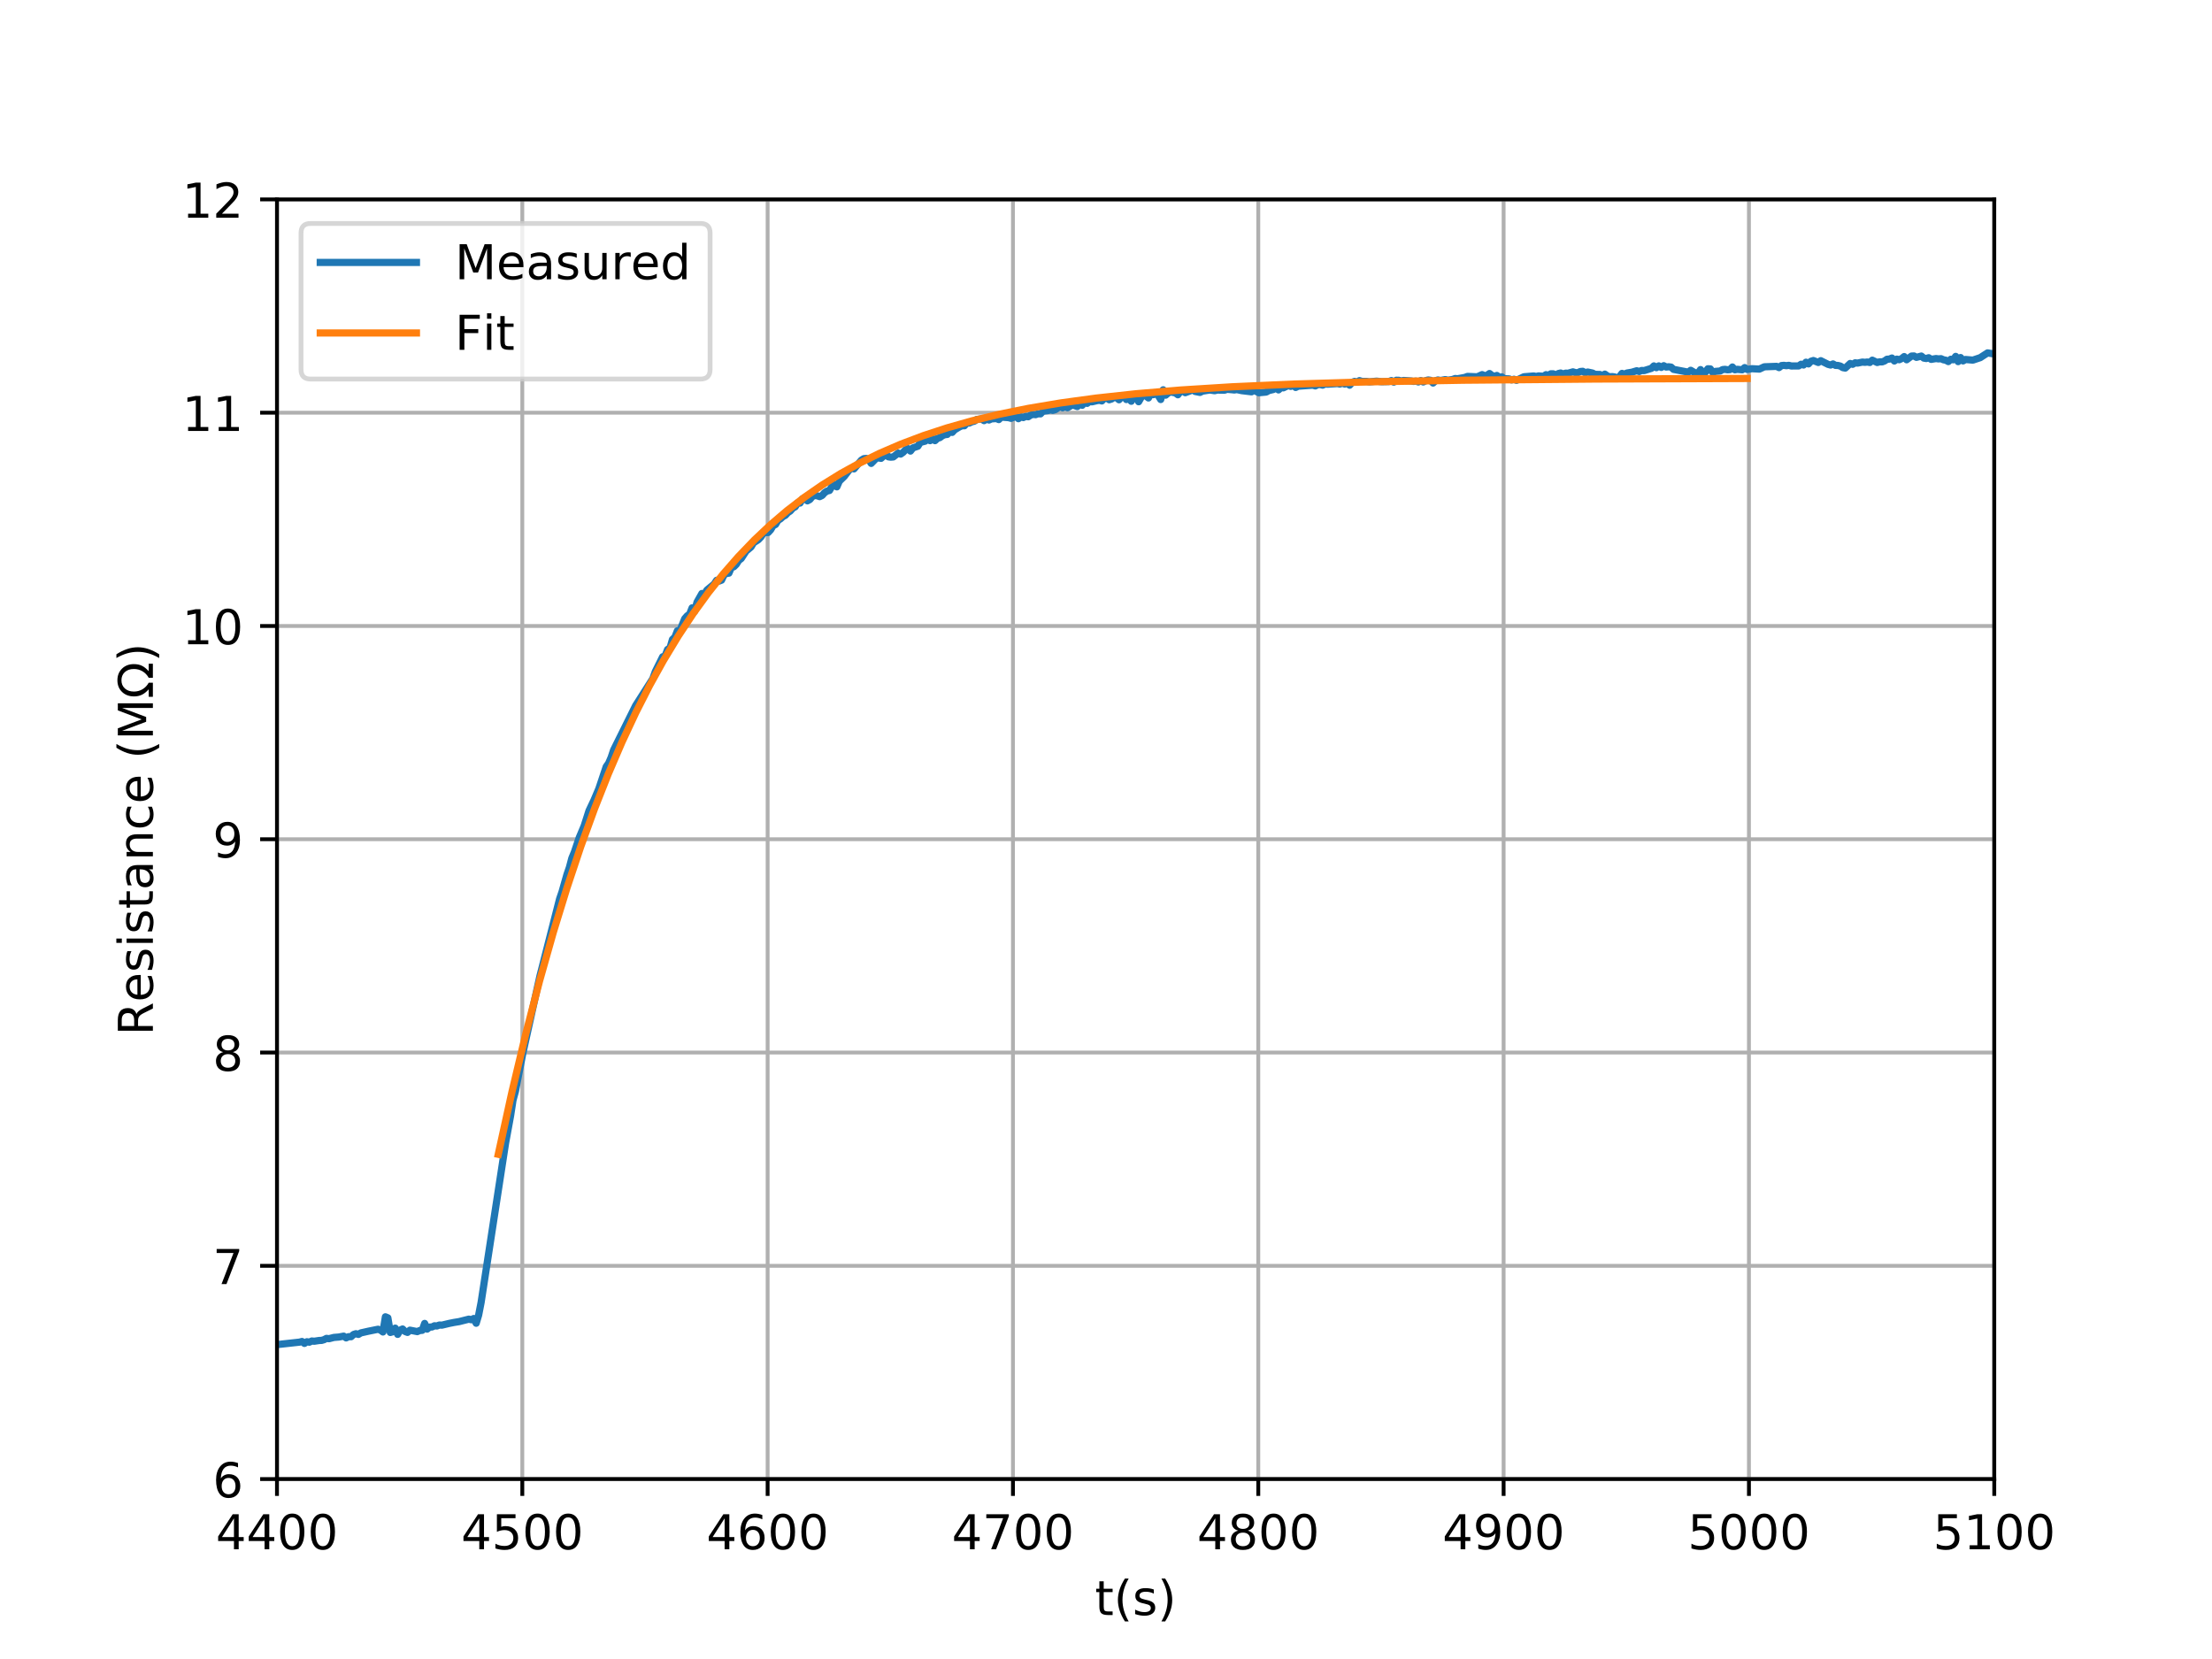 <?xml version="1.0" encoding="utf-8" standalone="no"?>
<!DOCTYPE svg PUBLIC "-//W3C//DTD SVG 1.1//EN"
  "http://www.w3.org/Graphics/SVG/1.1/DTD/svg11.dtd">
<!-- Created with matplotlib (http://matplotlib.org/) -->
<svg height="345pt" version="1.1" viewBox="0 0 460 345" width="460pt" xmlns="http://www.w3.org/2000/svg" xmlns:xlink="http://www.w3.org/1999/xlink">
 <defs>
  <style type="text/css">
*{stroke-linecap:butt;stroke-linejoin:round;}
  </style>
 </defs>
 <g id="figure_1">
  <g id="patch_1">
   <path d="M 0 345.6 
L 460.8 345.6 
L 460.8 0 
L 0 0 
z
" style="fill:#ffffff;"/>
  </g>
  <g id="axes_1">
   <g id="patch_2">
    <path d="M 57.6 307.584 
L 414.72 307.584 
L 414.72 41.472 
L 57.6 41.472 
z
" style="fill:#ffffff;"/>
   </g>
   <g id="matplotlib.axis_1">
    <g id="xtick_1">
     <g id="line2d_1">
      <path clip-path="url(#p91ff1c0650)" d="M 57.6 307.584 
L 57.6 41.472 
" style="fill:none;stroke:#b0b0b0;stroke-linecap:square;stroke-width:0.8;"/>
     </g>
     <g id="line2d_2">
      <defs>
       <path d="M 0 0 
L 0 3.5 
" id="me5a47a5770" style="stroke:#000000;stroke-width:0.8;"/>
      </defs>
      <g>
       <use style="stroke:#000000;stroke-width:0.8;" x="57.6" xlink:href="#me5a47a5770" y="307.584"/>
      </g>
     </g>
     <g id="text_1">
      <!-- 4400 -->
      <defs>
       <path d="M 37.797 64.312 
L 12.891 25.391 
L 37.797 25.391 
z
M 35.203 72.906 
L 47.609 72.906 
L 47.609 25.391 
L 58.016 25.391 
L 58.016 17.188 
L 47.609 17.188 
L 47.609 0 
L 37.797 0 
L 37.797 17.188 
L 4.891 17.188 
L 4.891 26.703 
z
" id="DejaVuSans-34"/>
       <path d="M 31.781 66.406 
Q 24.172 66.406 20.328 58.906 
Q 16.5 51.422 16.5 36.375 
Q 16.5 21.391 20.328 13.891 
Q 24.172 6.391 31.781 6.391 
Q 39.453 6.391 43.281 13.891 
Q 47.125 21.391 47.125 36.375 
Q 47.125 51.422 43.281 58.906 
Q 39.453 66.406 31.781 66.406 
z
M 31.781 74.219 
Q 44.047 74.219 50.516 64.516 
Q 56.984 54.828 56.984 36.375 
Q 56.984 17.969 50.516 8.266 
Q 44.047 -1.422 31.781 -1.422 
Q 19.531 -1.422 13.062 8.266 
Q 6.594 17.969 6.594 36.375 
Q 6.594 54.828 13.062 64.516 
Q 19.531 74.219 31.781 74.219 
z
" id="DejaVuSans-30"/>
      </defs>
      <g transform="translate(44.875 322.182)scale(0.1 -0.1)">
       <use xlink:href="#DejaVuSans-34"/>
       <use x="63.623" xlink:href="#DejaVuSans-34"/>
       <use x="127.246" xlink:href="#DejaVuSans-30"/>
       <use x="190.869" xlink:href="#DejaVuSans-30"/>
      </g>
     </g>
    </g>
    <g id="xtick_2">
     <g id="line2d_3">
      <path clip-path="url(#p91ff1c0650)" d="M 108.617 307.584 
L 108.617 41.472 
" style="fill:none;stroke:#b0b0b0;stroke-linecap:square;stroke-width:0.8;"/>
     </g>
     <g id="line2d_4">
      <g>
       <use style="stroke:#000000;stroke-width:0.8;" x="108.617" xlink:href="#me5a47a5770" y="307.584"/>
      </g>
     </g>
     <g id="text_2">
      <!-- 4500 -->
      <defs>
       <path d="M 10.797 72.906 
L 49.516 72.906 
L 49.516 64.594 
L 19.828 64.594 
L 19.828 46.734 
Q 21.969 47.469 24.109 47.828 
Q 26.266 48.188 28.422 48.188 
Q 40.625 48.188 47.75 41.5 
Q 54.891 34.812 54.891 23.391 
Q 54.891 11.625 47.562 5.094 
Q 40.234 -1.422 26.906 -1.422 
Q 22.312 -1.422 17.547 -0.641 
Q 12.797 0.141 7.719 1.703 
L 7.719 11.625 
Q 12.109 9.234 16.797 8.062 
Q 21.484 6.891 26.703 6.891 
Q 35.156 6.891 40.078 11.328 
Q 45.016 15.766 45.016 23.391 
Q 45.016 31 40.078 35.438 
Q 35.156 39.891 26.703 39.891 
Q 22.75 39.891 18.812 39.016 
Q 14.891 38.141 10.797 36.281 
z
" id="DejaVuSans-35"/>
      </defs>
      <g transform="translate(95.892 322.182)scale(0.1 -0.1)">
       <use xlink:href="#DejaVuSans-34"/>
       <use x="63.623" xlink:href="#DejaVuSans-35"/>
       <use x="127.246" xlink:href="#DejaVuSans-30"/>
       <use x="190.869" xlink:href="#DejaVuSans-30"/>
      </g>
     </g>
    </g>
    <g id="xtick_3">
     <g id="line2d_5">
      <path clip-path="url(#p91ff1c0650)" d="M 159.634 307.584 
L 159.634 41.472 
" style="fill:none;stroke:#b0b0b0;stroke-linecap:square;stroke-width:0.8;"/>
     </g>
     <g id="line2d_6">
      <g>
       <use style="stroke:#000000;stroke-width:0.8;" x="159.634" xlink:href="#me5a47a5770" y="307.584"/>
      </g>
     </g>
     <g id="text_3">
      <!-- 4600 -->
      <defs>
       <path d="M 33.016 40.375 
Q 26.375 40.375 22.484 35.828 
Q 18.609 31.297 18.609 23.391 
Q 18.609 15.531 22.484 10.953 
Q 26.375 6.391 33.016 6.391 
Q 39.656 6.391 43.531 10.953 
Q 47.406 15.531 47.406 23.391 
Q 47.406 31.297 43.531 35.828 
Q 39.656 40.375 33.016 40.375 
z
M 52.594 71.297 
L 52.594 62.312 
Q 48.875 64.062 45.094 64.984 
Q 41.312 65.922 37.594 65.922 
Q 27.828 65.922 22.672 59.328 
Q 17.531 52.734 16.797 39.406 
Q 19.672 43.656 24.016 45.922 
Q 28.375 48.188 33.594 48.188 
Q 44.578 48.188 50.953 41.516 
Q 57.328 34.859 57.328 23.391 
Q 57.328 12.156 50.688 5.359 
Q 44.047 -1.422 33.016 -1.422 
Q 20.359 -1.422 13.672 8.266 
Q 6.984 17.969 6.984 36.375 
Q 6.984 53.656 15.188 63.938 
Q 23.391 74.219 37.203 74.219 
Q 40.922 74.219 44.703 73.484 
Q 48.484 72.75 52.594 71.297 
z
" id="DejaVuSans-36"/>
      </defs>
      <g transform="translate(146.909 322.182)scale(0.1 -0.1)">
       <use xlink:href="#DejaVuSans-34"/>
       <use x="63.623" xlink:href="#DejaVuSans-36"/>
       <use x="127.246" xlink:href="#DejaVuSans-30"/>
       <use x="190.869" xlink:href="#DejaVuSans-30"/>
      </g>
     </g>
    </g>
    <g id="xtick_4">
     <g id="line2d_7">
      <path clip-path="url(#p91ff1c0650)" d="M 210.651 307.584 
L 210.651 41.472 
" style="fill:none;stroke:#b0b0b0;stroke-linecap:square;stroke-width:0.8;"/>
     </g>
     <g id="line2d_8">
      <g>
       <use style="stroke:#000000;stroke-width:0.8;" x="210.651" xlink:href="#me5a47a5770" y="307.584"/>
      </g>
     </g>
     <g id="text_4">
      <!-- 4700 -->
      <defs>
       <path d="M 8.203 72.906 
L 55.078 72.906 
L 55.078 68.703 
L 28.609 0 
L 18.312 0 
L 43.219 64.594 
L 8.203 64.594 
z
" id="DejaVuSans-37"/>
      </defs>
      <g transform="translate(197.926 322.182)scale(0.1 -0.1)">
       <use xlink:href="#DejaVuSans-34"/>
       <use x="63.623" xlink:href="#DejaVuSans-37"/>
       <use x="127.246" xlink:href="#DejaVuSans-30"/>
       <use x="190.869" xlink:href="#DejaVuSans-30"/>
      </g>
     </g>
    </g>
    <g id="xtick_5">
     <g id="line2d_9">
      <path clip-path="url(#p91ff1c0650)" d="M 261.669 307.584 
L 261.669 41.472 
" style="fill:none;stroke:#b0b0b0;stroke-linecap:square;stroke-width:0.8;"/>
     </g>
     <g id="line2d_10">
      <g>
       <use style="stroke:#000000;stroke-width:0.8;" x="261.669" xlink:href="#me5a47a5770" y="307.584"/>
      </g>
     </g>
     <g id="text_5">
      <!-- 4800 -->
      <defs>
       <path d="M 31.781 34.625 
Q 24.75 34.625 20.719 30.859 
Q 16.703 27.094 16.703 20.516 
Q 16.703 13.922 20.719 10.156 
Q 24.75 6.391 31.781 6.391 
Q 38.812 6.391 42.859 10.172 
Q 46.922 13.969 46.922 20.516 
Q 46.922 27.094 42.891 30.859 
Q 38.875 34.625 31.781 34.625 
z
M 21.922 38.812 
Q 15.578 40.375 12.031 44.719 
Q 8.5 49.078 8.5 55.328 
Q 8.5 64.062 14.719 69.141 
Q 20.953 74.219 31.781 74.219 
Q 42.672 74.219 48.875 69.141 
Q 55.078 64.062 55.078 55.328 
Q 55.078 49.078 51.531 44.719 
Q 48 40.375 41.703 38.812 
Q 48.828 37.156 52.797 32.312 
Q 56.781 27.484 56.781 20.516 
Q 56.781 9.906 50.312 4.234 
Q 43.844 -1.422 31.781 -1.422 
Q 19.734 -1.422 13.25 4.234 
Q 6.781 9.906 6.781 20.516 
Q 6.781 27.484 10.781 32.312 
Q 14.797 37.156 21.922 38.812 
z
M 18.312 54.391 
Q 18.312 48.734 21.844 45.562 
Q 25.391 42.391 31.781 42.391 
Q 38.141 42.391 41.719 45.562 
Q 45.312 48.734 45.312 54.391 
Q 45.312 60.062 41.719 63.234 
Q 38.141 66.406 31.781 66.406 
Q 25.391 66.406 21.844 63.234 
Q 18.312 60.062 18.312 54.391 
z
" id="DejaVuSans-38"/>
      </defs>
      <g transform="translate(248.944 322.182)scale(0.1 -0.1)">
       <use xlink:href="#DejaVuSans-34"/>
       <use x="63.623" xlink:href="#DejaVuSans-38"/>
       <use x="127.246" xlink:href="#DejaVuSans-30"/>
       <use x="190.869" xlink:href="#DejaVuSans-30"/>
      </g>
     </g>
    </g>
    <g id="xtick_6">
     <g id="line2d_11">
      <path clip-path="url(#p91ff1c0650)" d="M 312.686 307.584 
L 312.686 41.472 
" style="fill:none;stroke:#b0b0b0;stroke-linecap:square;stroke-width:0.8;"/>
     </g>
     <g id="line2d_12">
      <g>
       <use style="stroke:#000000;stroke-width:0.8;" x="312.686" xlink:href="#me5a47a5770" y="307.584"/>
      </g>
     </g>
     <g id="text_6">
      <!-- 4900 -->
      <defs>
       <path d="M 10.984 1.516 
L 10.984 10.5 
Q 14.703 8.734 18.5 7.812 
Q 22.312 6.891 25.984 6.891 
Q 35.75 6.891 40.891 13.453 
Q 46.047 20.016 46.781 33.406 
Q 43.953 29.203 39.594 26.953 
Q 35.25 24.703 29.984 24.703 
Q 19.047 24.703 12.672 31.312 
Q 6.297 37.938 6.297 49.422 
Q 6.297 60.641 12.938 67.422 
Q 19.578 74.219 30.609 74.219 
Q 43.266 74.219 49.922 64.516 
Q 56.594 54.828 56.594 36.375 
Q 56.594 19.141 48.406 8.859 
Q 40.234 -1.422 26.422 -1.422 
Q 22.703 -1.422 18.891 -0.688 
Q 15.094 0.047 10.984 1.516 
z
M 30.609 32.422 
Q 37.25 32.422 41.125 36.953 
Q 45.016 41.5 45.016 49.422 
Q 45.016 57.281 41.125 61.844 
Q 37.25 66.406 30.609 66.406 
Q 23.969 66.406 20.094 61.844 
Q 16.219 57.281 16.219 49.422 
Q 16.219 41.5 20.094 36.953 
Q 23.969 32.422 30.609 32.422 
z
" id="DejaVuSans-39"/>
      </defs>
      <g transform="translate(299.961 322.182)scale(0.1 -0.1)">
       <use xlink:href="#DejaVuSans-34"/>
       <use x="63.623" xlink:href="#DejaVuSans-39"/>
       <use x="127.246" xlink:href="#DejaVuSans-30"/>
       <use x="190.869" xlink:href="#DejaVuSans-30"/>
      </g>
     </g>
    </g>
    <g id="xtick_7">
     <g id="line2d_13">
      <path clip-path="url(#p91ff1c0650)" d="M 363.703 307.584 
L 363.703 41.472 
" style="fill:none;stroke:#b0b0b0;stroke-linecap:square;stroke-width:0.8;"/>
     </g>
     <g id="line2d_14">
      <g>
       <use style="stroke:#000000;stroke-width:0.8;" x="363.703" xlink:href="#me5a47a5770" y="307.584"/>
      </g>
     </g>
     <g id="text_7">
      <!-- 5000 -->
      <g transform="translate(350.978 322.182)scale(0.1 -0.1)">
       <use xlink:href="#DejaVuSans-35"/>
       <use x="63.623" xlink:href="#DejaVuSans-30"/>
       <use x="127.246" xlink:href="#DejaVuSans-30"/>
       <use x="190.869" xlink:href="#DejaVuSans-30"/>
      </g>
     </g>
    </g>
    <g id="xtick_8">
     <g id="line2d_15">
      <path clip-path="url(#p91ff1c0650)" d="M 414.72 307.584 
L 414.72 41.472 
" style="fill:none;stroke:#b0b0b0;stroke-linecap:square;stroke-width:0.8;"/>
     </g>
     <g id="line2d_16">
      <g>
       <use style="stroke:#000000;stroke-width:0.8;" x="414.72" xlink:href="#me5a47a5770" y="307.584"/>
      </g>
     </g>
     <g id="text_8">
      <!-- 5100 -->
      <defs>
       <path d="M 12.406 8.297 
L 28.516 8.297 
L 28.516 63.922 
L 10.984 60.406 
L 10.984 69.391 
L 28.422 72.906 
L 38.281 72.906 
L 38.281 8.297 
L 54.391 8.297 
L 54.391 0 
L 12.406 0 
z
" id="DejaVuSans-31"/>
      </defs>
      <g transform="translate(401.995 322.182)scale(0.1 -0.1)">
       <use xlink:href="#DejaVuSans-35"/>
       <use x="63.623" xlink:href="#DejaVuSans-31"/>
       <use x="127.246" xlink:href="#DejaVuSans-30"/>
       <use x="190.869" xlink:href="#DejaVuSans-30"/>
      </g>
     </g>
    </g>
    <g id="text_9">
     <!-- t(s) -->
     <defs>
      <path d="M 18.312 70.219 
L 18.312 54.688 
L 36.812 54.688 
L 36.812 47.703 
L 18.312 47.703 
L 18.312 18.016 
Q 18.312 11.328 20.141 9.422 
Q 21.969 7.516 27.594 7.516 
L 36.812 7.516 
L 36.812 0 
L 27.594 0 
Q 17.188 0 13.234 3.875 
Q 9.281 7.766 9.281 18.016 
L 9.281 47.703 
L 2.688 47.703 
L 2.688 54.688 
L 9.281 54.688 
L 9.281 70.219 
z
" id="DejaVuSans-74"/>
      <path d="M 31 75.875 
Q 24.469 64.656 21.281 53.656 
Q 18.109 42.672 18.109 31.391 
Q 18.109 20.125 21.312 9.062 
Q 24.516 -2 31 -13.188 
L 23.188 -13.188 
Q 15.875 -1.703 12.234 9.375 
Q 8.594 20.453 8.594 31.391 
Q 8.594 42.281 12.203 53.312 
Q 15.828 64.359 23.188 75.875 
z
" id="DejaVuSans-28"/>
      <path d="M 44.281 53.078 
L 44.281 44.578 
Q 40.484 46.531 36.375 47.5 
Q 32.281 48.484 27.875 48.484 
Q 21.188 48.484 17.844 46.438 
Q 14.5 44.391 14.5 40.281 
Q 14.5 37.156 16.891 35.375 
Q 19.281 33.594 26.516 31.984 
L 29.594 31.297 
Q 39.156 29.25 43.188 25.516 
Q 47.219 21.781 47.219 15.094 
Q 47.219 7.469 41.188 3.016 
Q 35.156 -1.422 24.609 -1.422 
Q 20.219 -1.422 15.453 -0.562 
Q 10.688 0.297 5.422 2 
L 5.422 11.281 
Q 10.406 8.688 15.234 7.391 
Q 20.062 6.109 24.812 6.109 
Q 31.156 6.109 34.562 8.281 
Q 37.984 10.453 37.984 14.406 
Q 37.984 18.062 35.516 20.016 
Q 33.062 21.969 24.703 23.781 
L 21.578 24.516 
Q 13.234 26.266 9.516 29.906 
Q 5.812 33.547 5.812 39.891 
Q 5.812 47.609 11.281 51.797 
Q 16.75 56 26.812 56 
Q 31.781 56 36.172 55.266 
Q 40.578 54.547 44.281 53.078 
z
" id="DejaVuSans-73"/>
      <path d="M 8.016 75.875 
L 15.828 75.875 
Q 23.141 64.359 26.781 53.312 
Q 30.422 42.281 30.422 31.391 
Q 30.422 20.453 26.781 9.375 
Q 23.141 -1.703 15.828 -13.188 
L 8.016 -13.188 
Q 14.5 -2 17.703 9.062 
Q 20.906 20.125 20.906 31.391 
Q 20.906 42.672 17.703 53.656 
Q 14.5 64.656 8.016 75.875 
z
" id="DejaVuSans-29"/>
     </defs>
     <g transform="translate(227.694 335.861)scale(0.1 -0.1)">
      <use xlink:href="#DejaVuSans-74"/>
      <use x="39.209" xlink:href="#DejaVuSans-28"/>
      <use x="78.223" xlink:href="#DejaVuSans-73"/>
      <use x="130.322" xlink:href="#DejaVuSans-29"/>
     </g>
    </g>
   </g>
   <g id="matplotlib.axis_2">
    <g id="ytick_1">
     <g id="line2d_17">
      <path clip-path="url(#p91ff1c0650)" d="M 57.6 307.584 
L 414.72 307.584 
" style="fill:none;stroke:#b0b0b0;stroke-linecap:square;stroke-width:0.8;"/>
     </g>
     <g id="line2d_18">
      <defs>
       <path d="M 0 0 
L -3.5 0 
" id="m6d693d5465" style="stroke:#000000;stroke-width:0.8;"/>
      </defs>
      <g>
       <use style="stroke:#000000;stroke-width:0.8;" x="57.6" xlink:href="#m6d693d5465" y="307.584"/>
      </g>
     </g>
     <g id="text_10">
      <!-- 6 -->
      <g transform="translate(44.237 311.383)scale(0.1 -0.1)">
       <use xlink:href="#DejaVuSans-36"/>
      </g>
     </g>
    </g>
    <g id="ytick_2">
     <g id="line2d_19">
      <path clip-path="url(#p91ff1c0650)" d="M 57.6 263.232 
L 414.72 263.232 
" style="fill:none;stroke:#b0b0b0;stroke-linecap:square;stroke-width:0.8;"/>
     </g>
     <g id="line2d_20">
      <g>
       <use style="stroke:#000000;stroke-width:0.8;" x="57.6" xlink:href="#m6d693d5465" y="263.232"/>
      </g>
     </g>
     <g id="text_11">
      <!-- 7 -->
      <g transform="translate(44.237 267.031)scale(0.1 -0.1)">
       <use xlink:href="#DejaVuSans-37"/>
      </g>
     </g>
    </g>
    <g id="ytick_3">
     <g id="line2d_21">
      <path clip-path="url(#p91ff1c0650)" d="M 57.6 218.88 
L 414.72 218.88 
" style="fill:none;stroke:#b0b0b0;stroke-linecap:square;stroke-width:0.8;"/>
     </g>
     <g id="line2d_22">
      <g>
       <use style="stroke:#000000;stroke-width:0.8;" x="57.6" xlink:href="#m6d693d5465" y="218.88"/>
      </g>
     </g>
     <g id="text_12">
      <!-- 8 -->
      <g transform="translate(44.237 222.679)scale(0.1 -0.1)">
       <use xlink:href="#DejaVuSans-38"/>
      </g>
     </g>
    </g>
    <g id="ytick_4">
     <g id="line2d_23">
      <path clip-path="url(#p91ff1c0650)" d="M 57.6 174.528 
L 414.72 174.528 
" style="fill:none;stroke:#b0b0b0;stroke-linecap:square;stroke-width:0.8;"/>
     </g>
     <g id="line2d_24">
      <g>
       <use style="stroke:#000000;stroke-width:0.8;" x="57.6" xlink:href="#m6d693d5465" y="174.528"/>
      </g>
     </g>
     <g id="text_13">
      <!-- 9 -->
      <g transform="translate(44.237 178.327)scale(0.1 -0.1)">
       <use xlink:href="#DejaVuSans-39"/>
      </g>
     </g>
    </g>
    <g id="ytick_5">
     <g id="line2d_25">
      <path clip-path="url(#p91ff1c0650)" d="M 57.6 130.176 
L 414.72 130.176 
" style="fill:none;stroke:#b0b0b0;stroke-linecap:square;stroke-width:0.8;"/>
     </g>
     <g id="line2d_26">
      <g>
       <use style="stroke:#000000;stroke-width:0.8;" x="57.6" xlink:href="#m6d693d5465" y="130.176"/>
      </g>
     </g>
     <g id="text_14">
      <!-- 10 -->
      <g transform="translate(37.875 133.975)scale(0.1 -0.1)">
       <use xlink:href="#DejaVuSans-31"/>
       <use x="63.623" xlink:href="#DejaVuSans-30"/>
      </g>
     </g>
    </g>
    <g id="ytick_6">
     <g id="line2d_27">
      <path clip-path="url(#p91ff1c0650)" d="M 57.6 85.824 
L 414.72 85.824 
" style="fill:none;stroke:#b0b0b0;stroke-linecap:square;stroke-width:0.8;"/>
     </g>
     <g id="line2d_28">
      <g>
       <use style="stroke:#000000;stroke-width:0.8;" x="57.6" xlink:href="#m6d693d5465" y="85.824"/>
      </g>
     </g>
     <g id="text_15">
      <!-- 11 -->
      <g transform="translate(37.875 89.623)scale(0.1 -0.1)">
       <use xlink:href="#DejaVuSans-31"/>
       <use x="63.623" xlink:href="#DejaVuSans-31"/>
      </g>
     </g>
    </g>
    <g id="ytick_7">
     <g id="line2d_29">
      <path clip-path="url(#p91ff1c0650)" d="M 57.6 41.472 
L 414.72 41.472 
" style="fill:none;stroke:#b0b0b0;stroke-linecap:square;stroke-width:0.8;"/>
     </g>
     <g id="line2d_30">
      <g>
       <use style="stroke:#000000;stroke-width:0.8;" x="57.6" xlink:href="#m6d693d5465" y="41.472"/>
      </g>
     </g>
     <g id="text_16">
      <!-- 12 -->
      <defs>
       <path d="M 19.188 8.297 
L 53.609 8.297 
L 53.609 0 
L 7.328 0 
L 7.328 8.297 
Q 12.938 14.109 22.625 23.891 
Q 32.328 33.688 34.812 36.531 
Q 39.547 41.844 41.422 45.531 
Q 43.312 49.219 43.312 52.781 
Q 43.312 58.594 39.234 62.25 
Q 35.156 65.922 28.609 65.922 
Q 23.969 65.922 18.812 64.312 
Q 13.672 62.703 7.812 59.422 
L 7.812 69.391 
Q 13.766 71.781 18.938 73 
Q 24.125 74.219 28.422 74.219 
Q 39.75 74.219 46.484 68.547 
Q 53.219 62.891 53.219 53.422 
Q 53.219 48.922 51.531 44.891 
Q 49.859 40.875 45.406 35.406 
Q 44.188 33.984 37.641 27.219 
Q 31.109 20.453 19.188 8.297 
z
" id="DejaVuSans-32"/>
      </defs>
      <g transform="translate(37.875 45.271)scale(0.1 -0.1)">
       <use xlink:href="#DejaVuSans-31"/>
       <use x="63.623" xlink:href="#DejaVuSans-32"/>
      </g>
     </g>
    </g>
    <g id="text_17">
     <!-- Resistance (M$\Omega$) -->
     <defs>
      <path d="M 44.391 34.188 
Q 47.562 33.109 50.562 29.594 
Q 53.562 26.078 56.594 19.922 
L 66.609 0 
L 56 0 
L 46.688 18.703 
Q 43.062 26.031 39.672 28.422 
Q 36.281 30.812 30.422 30.812 
L 19.672 30.812 
L 19.672 0 
L 9.812 0 
L 9.812 72.906 
L 32.078 72.906 
Q 44.578 72.906 50.734 67.672 
Q 56.891 62.453 56.891 51.906 
Q 56.891 45.016 53.688 40.469 
Q 50.484 35.938 44.391 34.188 
z
M 19.672 64.797 
L 19.672 38.922 
L 32.078 38.922 
Q 39.203 38.922 42.844 42.219 
Q 46.484 45.516 46.484 51.906 
Q 46.484 58.297 42.844 61.547 
Q 39.203 64.797 32.078 64.797 
z
" id="DejaVuSans-52"/>
      <path d="M 56.203 29.594 
L 56.203 25.203 
L 14.891 25.203 
Q 15.484 15.922 20.484 11.062 
Q 25.484 6.203 34.422 6.203 
Q 39.594 6.203 44.453 7.469 
Q 49.312 8.734 54.109 11.281 
L 54.109 2.781 
Q 49.266 0.734 44.188 -0.344 
Q 39.109 -1.422 33.891 -1.422 
Q 20.797 -1.422 13.156 6.188 
Q 5.516 13.812 5.516 26.812 
Q 5.516 40.234 12.766 48.109 
Q 20.016 56 32.328 56 
Q 43.359 56 49.781 48.891 
Q 56.203 41.797 56.203 29.594 
z
M 47.219 32.234 
Q 47.125 39.594 43.094 43.984 
Q 39.062 48.391 32.422 48.391 
Q 24.906 48.391 20.391 44.141 
Q 15.875 39.891 15.188 32.172 
z
" id="DejaVuSans-65"/>
      <path d="M 9.422 54.688 
L 18.406 54.688 
L 18.406 0 
L 9.422 0 
z
M 9.422 75.984 
L 18.406 75.984 
L 18.406 64.594 
L 9.422 64.594 
z
" id="DejaVuSans-69"/>
      <path d="M 34.281 27.484 
Q 23.391 27.484 19.188 25 
Q 14.984 22.516 14.984 16.5 
Q 14.984 11.719 18.141 8.906 
Q 21.297 6.109 26.703 6.109 
Q 34.188 6.109 38.703 11.406 
Q 43.219 16.703 43.219 25.484 
L 43.219 27.484 
z
M 52.203 31.203 
L 52.203 0 
L 43.219 0 
L 43.219 8.297 
Q 40.141 3.328 35.547 0.953 
Q 30.953 -1.422 24.312 -1.422 
Q 15.922 -1.422 10.953 3.297 
Q 6 8.016 6 15.922 
Q 6 25.141 12.172 29.828 
Q 18.359 34.516 30.609 34.516 
L 43.219 34.516 
L 43.219 35.406 
Q 43.219 41.609 39.141 45 
Q 35.062 48.391 27.688 48.391 
Q 23 48.391 18.547 47.266 
Q 14.109 46.141 10.016 43.891 
L 10.016 52.203 
Q 14.938 54.109 19.578 55.047 
Q 24.219 56 28.609 56 
Q 40.484 56 46.344 49.844 
Q 52.203 43.703 52.203 31.203 
z
" id="DejaVuSans-61"/>
      <path d="M 54.891 33.016 
L 54.891 0 
L 45.906 0 
L 45.906 32.719 
Q 45.906 40.484 42.875 44.328 
Q 39.844 48.188 33.797 48.188 
Q 26.516 48.188 22.312 43.547 
Q 18.109 38.922 18.109 30.906 
L 18.109 0 
L 9.078 0 
L 9.078 54.688 
L 18.109 54.688 
L 18.109 46.188 
Q 21.344 51.125 25.703 53.562 
Q 30.078 56 35.797 56 
Q 45.219 56 50.047 50.172 
Q 54.891 44.344 54.891 33.016 
z
" id="DejaVuSans-6e"/>
      <path d="M 48.781 52.594 
L 48.781 44.188 
Q 44.969 46.297 41.141 47.344 
Q 37.312 48.391 33.406 48.391 
Q 24.656 48.391 19.812 42.844 
Q 14.984 37.312 14.984 27.297 
Q 14.984 17.281 19.812 11.734 
Q 24.656 6.203 33.406 6.203 
Q 37.312 6.203 41.141 7.25 
Q 44.969 8.297 48.781 10.406 
L 48.781 2.094 
Q 45.016 0.344 40.984 -0.531 
Q 36.969 -1.422 32.422 -1.422 
Q 20.062 -1.422 12.781 6.344 
Q 5.516 14.109 5.516 27.297 
Q 5.516 40.672 12.859 48.328 
Q 20.219 56 33.016 56 
Q 37.156 56 41.109 55.141 
Q 45.062 54.297 48.781 52.594 
z
" id="DejaVuSans-63"/>
      <path id="DejaVuSans-20"/>
      <path d="M 9.812 72.906 
L 24.516 72.906 
L 43.109 23.297 
L 61.812 72.906 
L 76.516 72.906 
L 76.516 0 
L 66.891 0 
L 66.891 64.016 
L 48.094 14.016 
L 38.188 14.016 
L 19.391 64.016 
L 19.391 0 
L 9.812 0 
z
" id="DejaVuSans-4d"/>
      <path d="M 72.609 8.688 
L 72.609 0 
L 43.312 0 
L 43.312 8.688 
Q 51.953 13.422 56.781 21.531 
Q 61.625 29.641 61.625 39.5 
Q 61.625 51.219 55.172 58.297 
Q 48.734 65.375 38.188 65.375 
Q 27.641 65.375 21.172 58.266 
Q 14.703 51.172 14.703 39.5 
Q 14.703 29.641 19.531 21.531 
Q 24.422 13.422 33.109 8.688 
L 33.109 0 
L 3.812 0 
L 3.812 8.688 
L 19.391 8.688 
Q 11.672 15.484 8.109 22.75 
Q 4.594 30.031 4.594 39.016 
Q 4.594 54.547 13.969 64.156 
Q 23.297 73.781 38.188 73.781 
Q 52.984 73.781 62.406 64.156 
Q 71.781 54.594 71.781 39.5 
Q 71.781 30.031 68.312 22.797 
Q 64.844 15.578 56.984 8.688 
z
" id="DejaVuSans-3a9"/>
     </defs>
     <g transform="translate(31.795 215.328)rotate(-90)scale(0.1 -0.1)">
      <use transform="translate(0 0.016)" xlink:href="#DejaVuSans-52"/>
      <use transform="translate(69.482 0.016)" xlink:href="#DejaVuSans-65"/>
      <use transform="translate(131.006 0.016)" xlink:href="#DejaVuSans-73"/>
      <use transform="translate(183.105 0.016)" xlink:href="#DejaVuSans-69"/>
      <use transform="translate(210.889 0.016)" xlink:href="#DejaVuSans-73"/>
      <use transform="translate(262.988 0.016)" xlink:href="#DejaVuSans-74"/>
      <use transform="translate(302.197 0.016)" xlink:href="#DejaVuSans-61"/>
      <use transform="translate(363.477 0.016)" xlink:href="#DejaVuSans-6e"/>
      <use transform="translate(426.855 0.016)" xlink:href="#DejaVuSans-63"/>
      <use transform="translate(481.836 0.016)" xlink:href="#DejaVuSans-65"/>
      <use transform="translate(543.359 0.016)" xlink:href="#DejaVuSans-20"/>
      <use transform="translate(575.146 0.016)" xlink:href="#DejaVuSans-28"/>
      <use transform="translate(614.16 0.016)" xlink:href="#DejaVuSans-4d"/>
      <use transform="translate(700.439 0.016)" xlink:href="#DejaVuSans-3a9"/>
      <use transform="translate(776.855 0.016)" xlink:href="#DejaVuSans-29"/>
     </g>
    </g>
   </g>
   <g id="line2d_31">
    <path clip-path="url(#p91ff1c0650)" d="M 57.187 279.666 
L 62.289 279.105 
L 62.799 278.971 
L 63.31 279.369 
L 63.82 279.02 
L 64.33 279.114 
L 64.84 278.871 
L 65.351 278.919 
L 66.371 278.763 
L 66.881 278.744 
L 67.391 278.592 
L 67.902 278.323 
L 68.412 278.395 
L 69.432 278.128 
L 70.453 278.046 
L 71.473 277.857 
L 71.983 278.221 
L 72.494 277.972 
L 73.004 277.981 
L 73.514 277.519 
L 74.024 277.355 
L 74.535 277.497 
L 75.045 277.186 
L 76.575 276.842 
L 78.616 276.427 
L 79.127 276.611 
L 79.637 276.991 
L 80.147 273.839 
L 80.657 274.058 
L 81.167 277.095 
L 81.678 276.942 
L 82.188 276.195 
L 82.698 277.49 
L 83.208 276.604 
L 83.719 276.373 
L 84.229 276.893 
L 84.739 277.081 
L 85.249 276.619 
L 86.78 276.917 
L 87.29 276.688 
L 87.8 276.649 
L 88.311 275.217 
L 88.821 276.398 
L 89.331 275.976 
L 89.841 275.956 
L 90.351 275.707 
L 90.862 275.744 
L 91.372 275.544 
L 91.882 275.577 
L 93.413 275.211 
L 94.433 275.006 
L 95.454 274.843 
L 97.495 274.329 
L 98.005 274.449 
L 98.515 274.192 
L 99.025 275.175 
L 99.535 273.486 
L 100.046 270.865 
L 105.148 237.643 
L 106.168 232.09 
L 106.679 228.796 
L 107.189 226.912 
L 108.719 219.059 
L 112.291 202.939 
L 116.373 186.933 
L 116.883 185.444 
L 117.903 181.859 
L 118.414 180.371 
L 118.924 178.452 
L 119.434 177.228 
L 120.455 174.19 
L 121.475 171.763 
L 122.495 168.574 
L 123.516 166.415 
L 124.538 164.004 
L 126.069 159.427 
L 126.579 158.702 
L 127.09 157.513 
L 127.6 155.983 
L 132.192 146.721 
L 135.763 141.115 
L 136.274 139.67 
L 137.804 136.585 
L 138.314 136.405 
L 138.825 135.066 
L 139.335 134.735 
L 139.845 132.973 
L 140.355 132.497 
L 140.866 131.17 
L 141.376 131.186 
L 142.396 128.658 
L 142.906 128.076 
L 143.417 127.706 
L 143.927 126.406 
L 144.438 127.16 
L 144.948 125.222 
L 145.968 123.42 
L 146.478 123.669 
L 146.989 122.729 
L 148.519 121.464 
L 149.03 120.679 
L 149.54 120.838 
L 150.05 120.646 
L 150.56 119.573 
L 151.07 119.254 
L 151.581 119.191 
L 152.091 118.022 
L 152.601 117.86 
L 153.111 117.366 
L 153.622 116.543 
L 154.132 116.166 
L 155.152 114.602 
L 156.173 113.753 
L 156.683 112.891 
L 157.703 112.232 
L 158.214 111.701 
L 158.724 110.909 
L 159.234 110.745 
L 159.744 110.739 
L 160.254 110.188 
L 160.765 109.323 
L 161.275 109.069 
L 161.785 108.217 
L 162.295 107.897 
L 162.806 107.433 
L 163.316 107.167 
L 163.826 106.605 
L 164.336 106.267 
L 164.846 105.683 
L 165.357 105.399 
L 165.867 104.587 
L 166.377 104.613 
L 166.887 103.718 
L 167.398 103.672 
L 167.908 104.153 
L 168.418 103.879 
L 168.928 103.241 
L 169.439 103.04 
L 169.949 103.099 
L 170.459 103.277 
L 170.969 103.032 
L 171.479 102.458 
L 171.99 102.121 
L 172.5 101.995 
L 173.01 101.116 
L 173.52 100.775 
L 174.031 101.243 
L 174.541 100.063 
L 175.561 99.078 
L 176.582 97.752 
L 177.092 97.35 
L 177.602 97.507 
L 178.623 96.285 
L 179.133 95.694 
L 179.643 95.384 
L 180.153 95.334 
L 180.663 95.582 
L 181.174 96.366 
L 182.194 95.324 
L 182.704 95.221 
L 183.215 95.319 
L 184.235 94.42 
L 184.746 94.999 
L 185.256 95.07 
L 185.766 95.024 
L 186.787 94.214 
L 187.297 94.429 
L 187.807 94.07 
L 188.317 93.529 
L 188.827 93.287 
L 189.338 93.801 
L 189.848 93.139 
L 190.868 92.799 
L 191.379 92.002 
L 192.399 91.741 
L 192.909 91.272 
L 193.419 91.638 
L 193.93 91.134 
L 194.44 91.636 
L 194.95 91.158 
L 195.46 91.001 
L 195.971 90.61 
L 196.481 90.398 
L 196.991 90.344 
L 197.501 89.776 
L 198.011 89.921 
L 198.522 89.378 
L 199.542 88.768 
L 200.052 88.544 
L 200.563 88.536 
L 201.073 87.935 
L 201.583 87.968 
L 202.093 87.713 
L 202.603 87.595 
L 203.114 87.233 
L 204.134 87.123 
L 204.644 87.474 
L 205.155 87.131 
L 205.665 87.346 
L 206.175 87.111 
L 207.195 87.038 
L 207.706 87.252 
L 208.216 86.747 
L 209.747 86.852 
L 210.257 86.996 
L 211.277 86.578 
L 211.787 87.066 
L 212.298 86.69 
L 212.808 86.832 
L 213.318 86.588 
L 213.828 86.663 
L 214.339 86.325 
L 214.849 86.175 
L 215.359 86.233 
L 215.869 86.042 
L 216.379 86.065 
L 216.89 85.515 
L 217.91 85.39 
L 218.42 85.228 
L 218.931 85.337 
L 219.441 85.195 
L 220.461 84.519 
L 220.971 84.804 
L 221.482 84.561 
L 221.992 84.791 
L 223.012 84.197 
L 224.033 84.546 
L 224.543 83.908 
L 225.053 84.282 
L 225.563 83.582 
L 226.074 83.886 
L 226.584 83.509 
L 227.094 83.56 
L 228.115 83.315 
L 228.625 83.238 
L 229.135 83.376 
L 229.645 82.834 
L 230.155 82.761 
L 230.666 83.128 
L 231.176 82.968 
L 231.686 82.577 
L 232.196 82.71 
L 232.707 83.131 
L 233.217 82.555 
L 233.727 82.379 
L 234.237 83.086 
L 234.747 82.727 
L 235.258 83.446 
L 235.768 82.298 
L 236.278 82.337 
L 236.788 83.543 
L 237.299 82.664 
L 237.809 82.097 
L 238.319 82.353 
L 238.829 82.759 
L 239.339 81.842 
L 239.85 82.071 
L 240.36 81.856 
L 240.87 82.261 
L 241.38 83.082 
L 241.891 81.065 
L 242.401 82.177 
L 242.911 81.746 
L 243.421 81.494 
L 244.442 81.715 
L 244.952 82.095 
L 245.462 81.401 
L 245.972 81.305 
L 246.483 81.661 
L 247.503 81.287 
L 248.013 80.97 
L 248.523 81.403 
L 249.544 81.604 
L 250.054 81.344 
L 251.585 81.101 
L 252.605 81.253 
L 253.115 81.115 
L 254.646 81.145 
L 255.156 80.958 
L 256.177 81.044 
L 256.687 81.098 
L 257.197 81.012 
L 258.218 81.233 
L 260.259 81.481 
L 260.769 81.145 
L 261.789 81.672 
L 263.32 81.529 
L 263.831 81.232 
L 264.851 80.985 
L 265.361 80.598 
L 265.872 81.082 
L 266.382 80.62 
L 266.892 80.651 
L 267.912 80.156 
L 268.423 80.354 
L 268.933 80.075 
L 269.443 80.574 
L 269.953 80.315 
L 273.015 80.097 
L 273.525 80.255 
L 274.035 79.994 
L 274.545 79.968 
L 275.056 80.095 
L 275.566 79.852 
L 276.076 79.896 
L 277.607 79.802 
L 278.117 79.759 
L 278.627 79.869 
L 279.137 79.683 
L 279.648 79.87 
L 280.158 79.68 
L 280.668 80.1 
L 281.178 79.517 
L 281.688 79.313 
L 282.199 79.481 
L 282.709 79.155 
L 283.219 79.316 
L 284.24 79.323 
L 284.75 79.413 
L 285.77 79.312 
L 286.28 79.264 
L 287.301 79.381 
L 288.832 79.345 
L 289.342 79.14 
L 289.852 79.463 
L 290.362 79.077 
L 290.872 79.084 
L 291.383 79.221 
L 291.893 79.118 
L 293.424 79.215 
L 293.934 79.32 
L 294.444 79.249 
L 294.954 79.428 
L 295.464 79.146 
L 295.975 79.435 
L 296.485 79.156 
L 296.995 79.013 
L 297.505 79.091 
L 298.016 79.651 
L 298.526 79.166 
L 299.037 79.015 
L 299.547 79.124 
L 300.567 78.938 
L 301.077 79.073 
L 302.098 78.907 
L 302.608 78.717 
L 303.118 78.762 
L 304.649 78.481 
L 305.159 78.276 
L 307.2 78.361 
L 308.221 77.903 
L 308.731 78.123 
L 309.241 78.044 
L 309.751 77.677 
L 310.261 78.074 
L 310.772 78.254 
L 311.282 78.079 
L 311.793 78.472 
L 312.304 78.368 
L 312.814 78.753 
L 313.836 78.79 
L 314.346 79.003 
L 314.856 78.866 
L 315.367 79.089 
L 316.898 78.355 
L 318.939 78.187 
L 319.449 78.293 
L 319.959 78.173 
L 320.98 78.257 
L 321.49 77.916 
L 322 78.057 
L 322.511 77.737 
L 323.021 77.74 
L 323.531 78.038 
L 324.042 77.688 
L 324.552 77.569 
L 325.062 77.785 
L 325.572 77.598 
L 326.082 77.618 
L 327.103 77.331 
L 327.613 77.49 
L 328.124 77.51 
L 328.634 77.257 
L 329.144 77.217 
L 329.655 77.536 
L 330.165 77.366 
L 331.185 77.583 
L 331.695 77.853 
L 332.716 77.875 
L 333.226 78.146 
L 333.736 77.8 
L 334.247 78.17 
L 334.757 78.362 
L 335.267 78.315 
L 335.778 78.388 
L 336.288 78.624 
L 336.798 78.297 
L 337.309 77.65 
L 337.819 77.826 
L 338.329 77.575 
L 339.35 77.405 
L 340.37 77.102 
L 340.88 77.26 
L 341.391 77.043 
L 341.901 77.069 
L 343.431 76.598 
L 343.941 76.093 
L 344.452 76.461 
L 344.962 76.087 
L 345.472 76.407 
L 345.982 76.049 
L 346.492 76.329 
L 347.002 76.275 
L 347.513 76.341 
L 348.023 76.813 
L 351.084 77.394 
L 351.594 77.004 
L 352.614 77.604 
L 353.124 77.561 
L 353.635 76.863 
L 354.145 77.56 
L 354.655 77.405 
L 355.165 76.692 
L 355.675 76.717 
L 356.185 77.49 
L 356.696 77.238 
L 357.716 77.158 
L 358.226 76.859 
L 358.736 76.81 
L 359.247 76.899 
L 359.757 76.863 
L 360.267 76.321 
L 360.777 76.899 
L 361.287 76.803 
L 362.308 76.901 
L 362.818 76.447 
L 363.328 76.828 
L 364.348 76.674 
L 365.879 76.757 
L 366.899 76.279 
L 369.45 76.188 
L 369.96 76.445 
L 370.47 76.024 
L 370.98 75.977 
L 371.491 76.048 
L 372.001 75.972 
L 372.511 76.109 
L 374.041 76.097 
L 374.552 75.746 
L 375.062 75.904 
L 375.573 75.325 
L 376.083 75.678 
L 376.593 75.136 
L 377.103 74.974 
L 378.124 75.379 
L 378.635 75.008 
L 380.167 75.775 
L 380.677 75.913 
L 381.188 75.682 
L 381.698 75.982 
L 382.208 76 
L 382.719 76.13 
L 383.23 76.454 
L 383.74 76.541 
L 384.761 75.589 
L 385.271 75.76 
L 385.781 75.452 
L 386.291 75.508 
L 387.312 75.296 
L 387.822 75.35 
L 388.332 75.285 
L 388.843 75.387 
L 389.353 74.903 
L 390.373 75.384 
L 390.883 75.241 
L 391.393 75.259 
L 391.904 75.067 
L 392.414 74.706 
L 392.924 74.676 
L 393.434 74.454 
L 393.944 75.07 
L 394.454 74.688 
L 394.965 74.806 
L 395.475 74.563 
L 395.985 74.153 
L 396.495 74.813 
L 397.515 74.046 
L 398.026 74.024 
L 398.536 74.314 
L 399.556 74.045 
L 400.066 74.47 
L 400.577 74.555 
L 401.087 74.391 
L 401.597 74.732 
L 402.617 74.562 
L 403.127 74.636 
L 403.638 74.59 
L 404.148 74.82 
L 404.658 74.913 
L 405.168 75.191 
L 405.678 74.714 
L 406.188 74.821 
L 406.699 74.114 
L 407.209 75.201 
L 407.719 74.359 
L 408.229 75.053 
L 408.739 74.758 
L 410.27 74.888 
L 411.8 74.379 
L 413.331 73.386 
L 414.351 73.559 
L 414.861 73.364 
L 414.861 73.364 
" style="fill:none;stroke:#1f77b4;stroke-linecap:square;stroke-width:1.5;"/>
   </g>
   <g id="line2d_32">
    <path clip-path="url(#p91ff1c0650)" d="M 103.617 240.045 
L 106.477 227.015 
L 109.337 215.037 
L 112.196 204.026 
L 115.056 193.904 
L 117.916 184.599 
L 120.775 176.045 
L 123.635 168.181 
L 126.495 160.952 
L 129.354 154.307 
L 132.214 148.198 
L 135.074 142.583 
L 137.933 137.42 
L 141.053 132.262 
L 144.173 127.557 
L 147.292 123.265 
L 150.412 119.349 
L 153.532 115.776 
L 156.911 112.259 
L 160.291 109.075 
L 163.67 106.192 
L 167.31 103.392 
L 170.95 100.876 
L 174.849 98.464 
L 178.749 96.313 
L 182.908 94.275 
L 187.328 92.367 
L 192.007 90.599 
L 196.947 88.979 
L 202.146 87.51 
L 207.865 86.134 
L 213.845 84.923 
L 220.604 83.787 
L 227.883 82.792 
L 236.202 81.888 
L 245.561 81.103 
L 256.22 80.436 
L 268.959 79.871 
L 284.557 79.413 
L 304.315 79.067 
L 331.871 78.823 
L 363.328 78.705 
L 363.328 78.705 
" style="fill:none;stroke:#ff7f0e;stroke-linecap:square;stroke-width:1.5;"/>
   </g>
   <g id="patch_3">
    <path d="M 57.6 307.584 
L 57.6 41.472 
" style="fill:none;stroke:#000000;stroke-linecap:square;stroke-linejoin:miter;stroke-width:0.8;"/>
   </g>
   <g id="patch_4">
    <path d="M 414.72 307.584 
L 414.72 41.472 
" style="fill:none;stroke:#000000;stroke-linecap:square;stroke-linejoin:miter;stroke-width:0.8;"/>
   </g>
   <g id="patch_5">
    <path d="M 57.6 307.584 
L 414.72 307.584 
" style="fill:none;stroke:#000000;stroke-linecap:square;stroke-linejoin:miter;stroke-width:0.8;"/>
   </g>
   <g id="patch_6">
    <path d="M 57.6 41.472 
L 414.72 41.472 
" style="fill:none;stroke:#000000;stroke-linecap:square;stroke-linejoin:miter;stroke-width:0.8;"/>
   </g>
   <g id="legend_1">
    <g id="patch_7">
     <path d="M 64.6 78.828 
L 145.666 78.828 
Q 147.666 78.828 147.666 76.828 
L 147.666 48.472 
Q 147.666 46.472 145.666 46.472 
L 64.6 46.472 
Q 62.6 46.472 62.6 48.472 
L 62.6 76.828 
Q 62.6 78.828 64.6 78.828 
z
" style="fill:#ffffff;opacity:0.8;stroke:#cccccc;stroke-linejoin:miter;"/>
    </g>
    <g id="line2d_33">
     <path d="M 66.6 54.57 
L 86.6 54.57 
" style="fill:none;stroke:#1f77b4;stroke-linecap:square;stroke-width:1.5;"/>
    </g>
    <g id="line2d_34"/>
    <g id="text_18">
     <!-- Measured -->
     <defs>
      <path d="M 8.5 21.578 
L 8.5 54.688 
L 17.484 54.688 
L 17.484 21.922 
Q 17.484 14.156 20.5 10.266 
Q 23.531 6.391 29.594 6.391 
Q 36.859 6.391 41.078 11.031 
Q 45.312 15.672 45.312 23.688 
L 45.312 54.688 
L 54.297 54.688 
L 54.297 0 
L 45.312 0 
L 45.312 8.406 
Q 42.047 3.422 37.719 1 
Q 33.406 -1.422 27.688 -1.422 
Q 18.266 -1.422 13.375 4.438 
Q 8.5 10.297 8.5 21.578 
z
M 31.109 56 
z
" id="DejaVuSans-75"/>
      <path d="M 41.109 46.297 
Q 39.594 47.172 37.812 47.578 
Q 36.031 48 33.891 48 
Q 26.266 48 22.188 43.047 
Q 18.109 38.094 18.109 28.812 
L 18.109 0 
L 9.078 0 
L 9.078 54.688 
L 18.109 54.688 
L 18.109 46.188 
Q 20.953 51.172 25.484 53.578 
Q 30.031 56 36.531 56 
Q 37.453 56 38.578 55.875 
Q 39.703 55.766 41.062 55.516 
z
" id="DejaVuSans-72"/>
      <path d="M 45.406 46.391 
L 45.406 75.984 
L 54.391 75.984 
L 54.391 0 
L 45.406 0 
L 45.406 8.203 
Q 42.578 3.328 38.25 0.953 
Q 33.938 -1.422 27.875 -1.422 
Q 17.969 -1.422 11.734 6.484 
Q 5.516 14.406 5.516 27.297 
Q 5.516 40.188 11.734 48.094 
Q 17.969 56 27.875 56 
Q 33.938 56 38.25 53.625 
Q 42.578 51.266 45.406 46.391 
z
M 14.797 27.297 
Q 14.797 17.391 18.875 11.75 
Q 22.953 6.109 30.078 6.109 
Q 37.203 6.109 41.297 11.75 
Q 45.406 17.391 45.406 27.297 
Q 45.406 37.203 41.297 42.844 
Q 37.203 48.484 30.078 48.484 
Q 22.953 48.484 18.875 42.844 
Q 14.797 37.203 14.797 27.297 
z
" id="DejaVuSans-64"/>
     </defs>
     <g transform="translate(94.6 58.07)scale(0.1 -0.1)">
      <use xlink:href="#DejaVuSans-4d"/>
      <use x="86.279" xlink:href="#DejaVuSans-65"/>
      <use x="147.803" xlink:href="#DejaVuSans-61"/>
      <use x="209.082" xlink:href="#DejaVuSans-73"/>
      <use x="261.182" xlink:href="#DejaVuSans-75"/>
      <use x="324.561" xlink:href="#DejaVuSans-72"/>
      <use x="365.643" xlink:href="#DejaVuSans-65"/>
      <use x="427.166" xlink:href="#DejaVuSans-64"/>
     </g>
    </g>
    <g id="line2d_35">
     <path d="M 66.6 69.249 
L 86.6 69.249 
" style="fill:none;stroke:#ff7f0e;stroke-linecap:square;stroke-width:1.5;"/>
    </g>
    <g id="line2d_36"/>
    <g id="text_19">
     <!-- Fit -->
     <defs>
      <path d="M 9.812 72.906 
L 51.703 72.906 
L 51.703 64.594 
L 19.672 64.594 
L 19.672 43.109 
L 48.578 43.109 
L 48.578 34.812 
L 19.672 34.812 
L 19.672 0 
L 9.812 0 
z
" id="DejaVuSans-46"/>
     </defs>
     <g transform="translate(94.6 72.749)scale(0.1 -0.1)">
      <use xlink:href="#DejaVuSans-46"/>
      <use x="57.41" xlink:href="#DejaVuSans-69"/>
      <use x="85.193" xlink:href="#DejaVuSans-74"/>
     </g>
    </g>
   </g>
  </g>
 </g>
 <defs>
  <clipPath id="p91ff1c0650">
   <rect height="266.112" width="357.12" x="57.6" y="41.472"/>
  </clipPath>
 </defs>
</svg>
